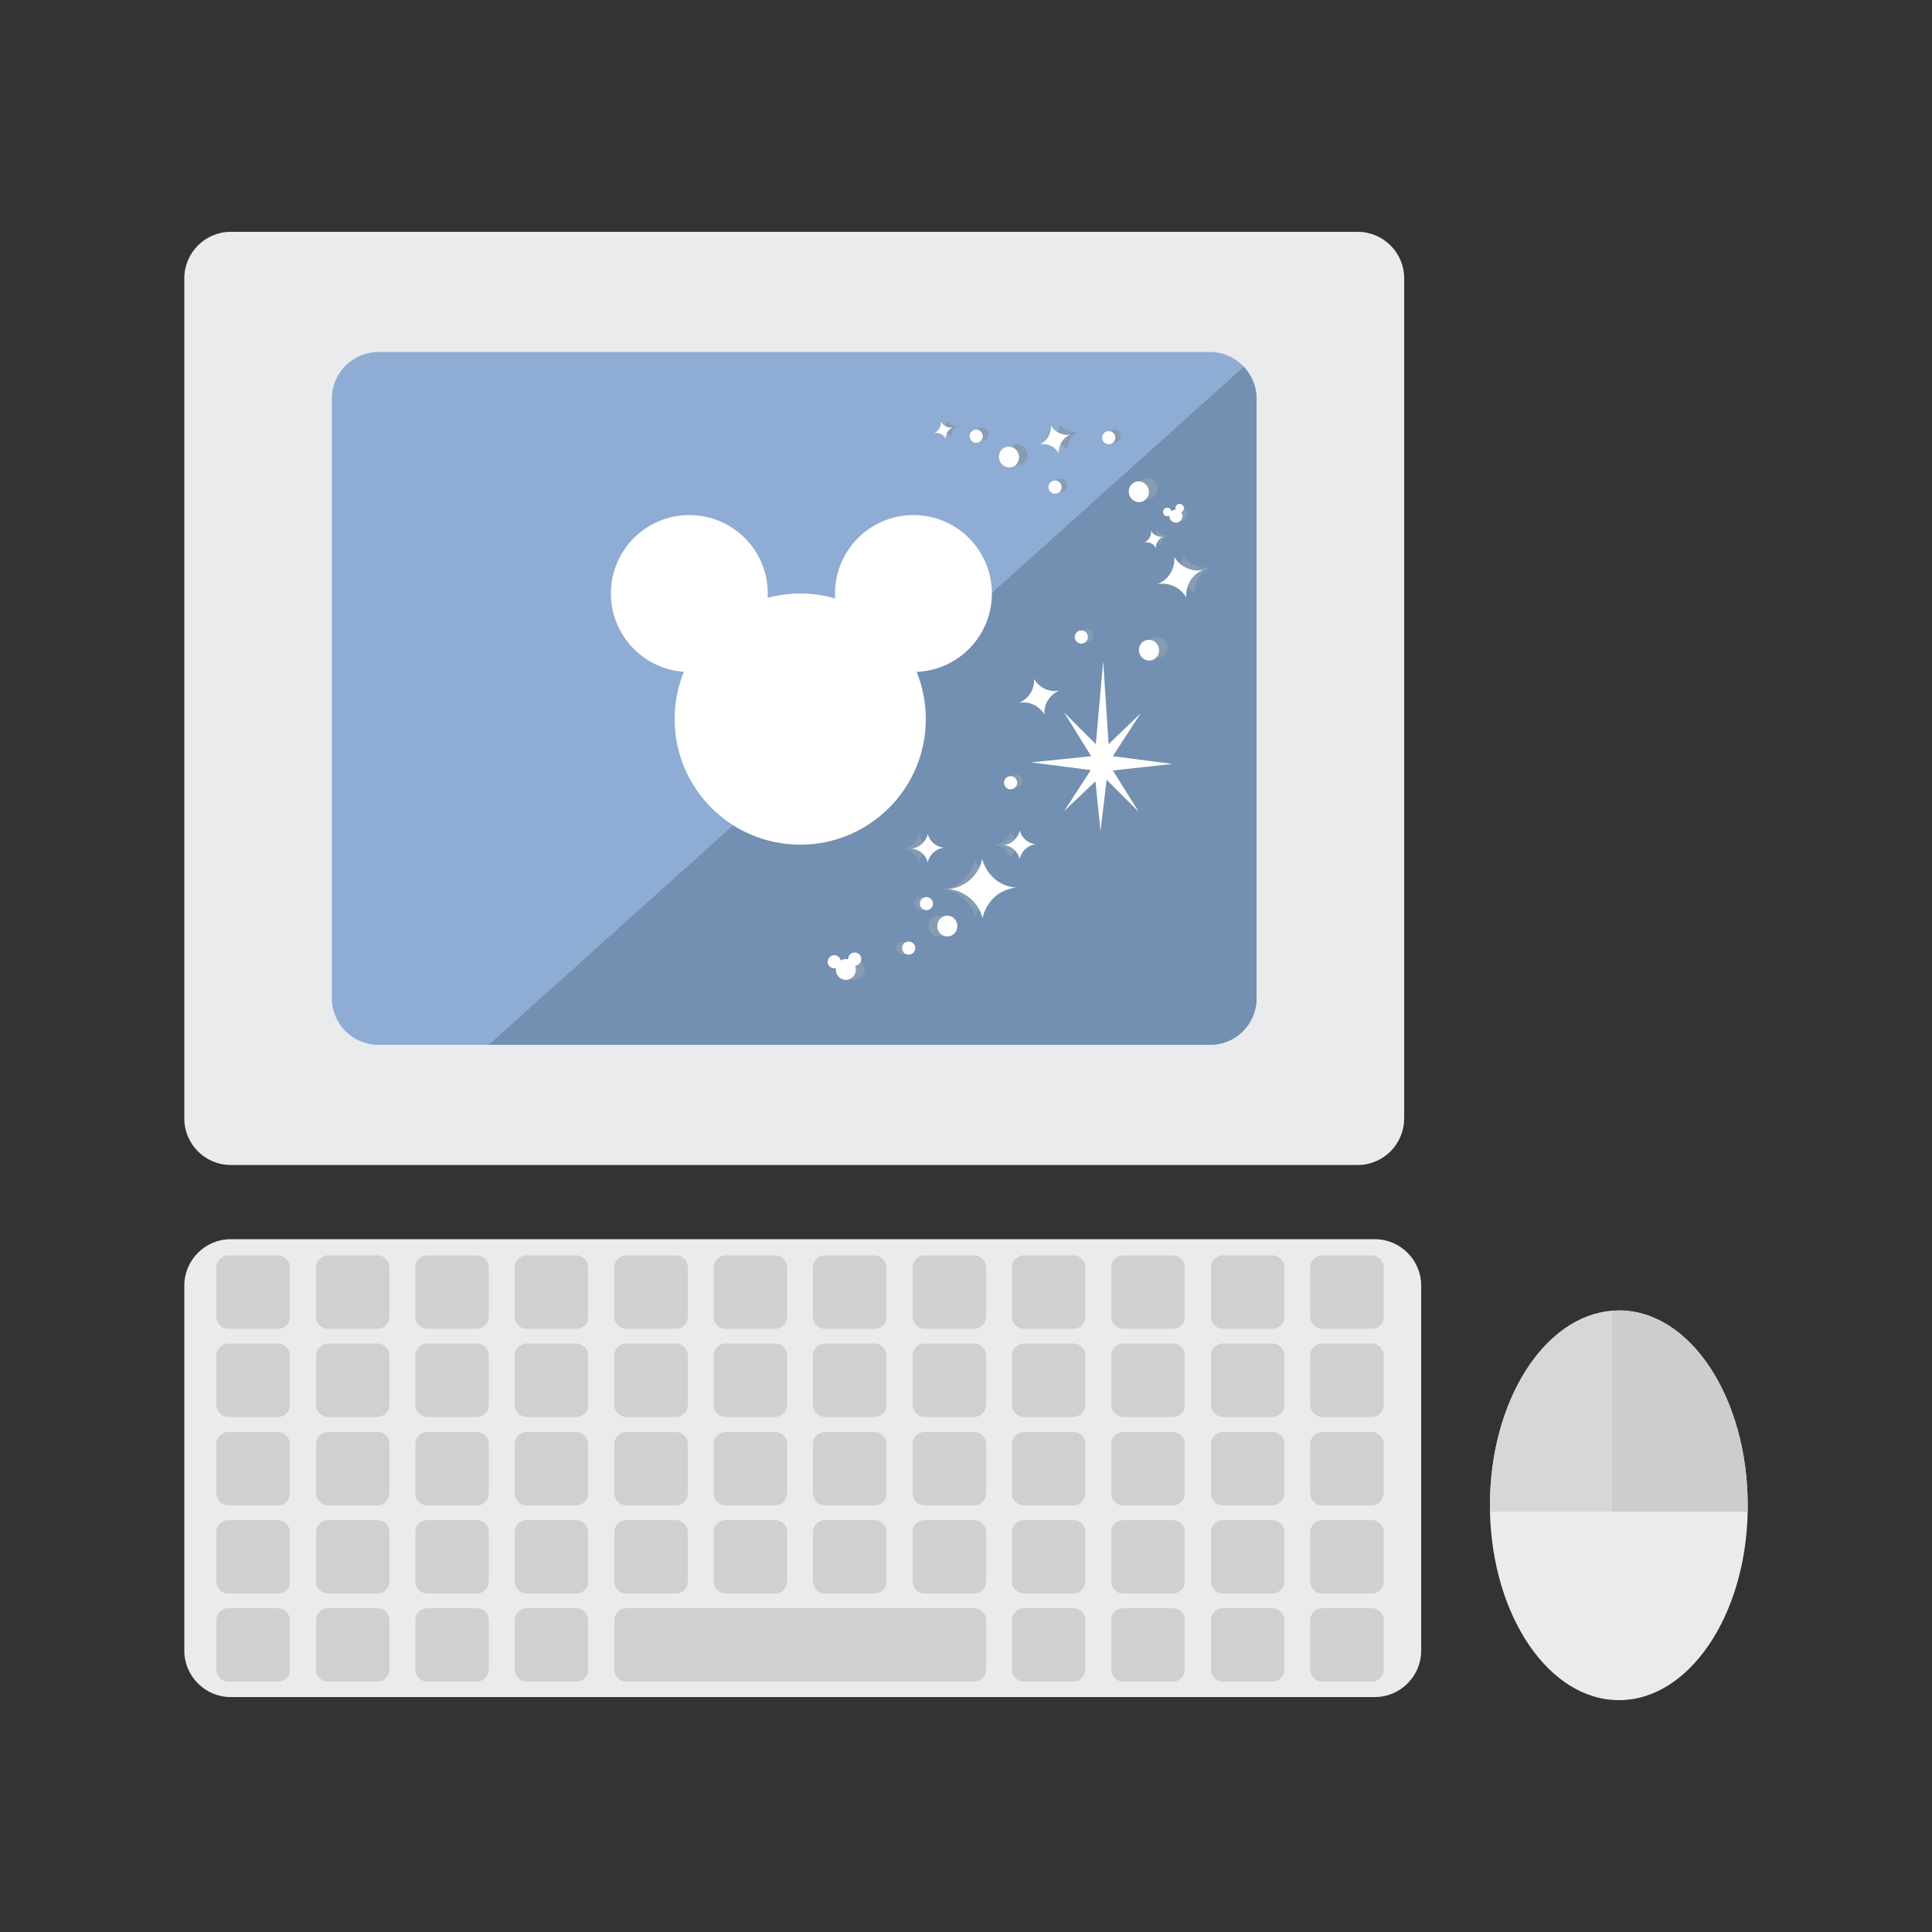 <?xml version="1.0" encoding="utf-8"?>
<!-- Generator: Adobe Illustrator 23.0.2, SVG Export Plug-In . SVG Version: 6.00 Build 0)  -->
<svg version="1.1" id="Layer_1" xmlns="http://www.w3.org/2000/svg" xmlns:xlink="http://www.w3.org/1999/xlink" x="0px" y="0px"
	 viewBox="0 0 500 500" style="enable-background:new 0 0 500 500;" xml:space="preserve">
<rect x="0" y="0" width="500" height="500" fill="#333333" stroke="none"/>
<style type="text/css">
	.st0{fill:#EAEBEC;}
	.st1{fill:#8FACD4;}
	.st2{fill:#738FB1;}
	.st3{fill:#D1D0D0;}
	.st4{fill:#D7D7D8;}
	.st5{fill:#CECDCD;}
	.st6{fill:#FFFFFF;}
	.st7{fill:#869CB3;}
</style>
<path class="st0" d="M367.8,332.7v94.5c0,6.6-5.4,12-12,12H59.7c-6.6,0-12-5.4-12-12v-94.5c0-6.6,5.4-12,12-12h296.1
	C362.4,320.7,367.8,326.1,367.8,332.7z"/>
<path class="st0" d="M351.4,301.5H59.7c-6.6,0-12-5.4-12-12V72c0-6.6,5.4-12,12-12h291.7c6.6,0,12,5.4,12,12v217.4
	C363.4,296.1,358,301.5,351.4,301.5z"/>
<path class="st1" d="M325.2,103.1v155.3c0,6.6-5.4,12-12,12H97.9c-6.6,0-12-5.4-12-12V103.1c0-6.6,5.4-12,12-12h215.3
	c3.4,0,6.5,1.5,8.7,3.8C323.9,97.1,325.2,100,325.2,103.1z"/>
<path class="st2" d="M325.2,103.1v155.3c0,6.6-5.4,12-12,12H126.5L321.9,94.9C323.9,97.1,325.2,100,325.2,103.1z"/>
<path class="st3" d="M71.9,343.9H59.1c-1.7,0-3.1-1.4-3.1-3.1V328c0-1.7,1.4-3.1,3.1-3.1h12.8c1.7,0,3.1,1.4,3.1,3.1v12.8
	C75.1,342.5,73.7,343.9,71.9,343.9z"/>
<path class="st3" d="M97.7,343.9H84.9c-1.7,0-3.1-1.4-3.1-3.1V328c0-1.7,1.4-3.1,3.1-3.1h12.8c1.7,0,3.1,1.4,3.1,3.1v12.8
	C100.8,342.5,99.4,343.9,97.7,343.9z"/>
<path class="st3" d="M123.4,343.9h-12.8c-1.7,0-3.1-1.4-3.1-3.1V328c0-1.7,1.4-3.1,3.1-3.1h12.8c1.7,0,3.1,1.4,3.1,3.1v12.8
	C126.5,342.5,125.1,343.9,123.4,343.9z"/>
<path class="st3" d="M149.1,343.9h-12.8c-1.7,0-3.1-1.4-3.1-3.1V328c0-1.7,1.4-3.1,3.1-3.1h12.8c1.7,0,3.1,1.4,3.1,3.1v12.8
	C152.3,342.5,150.9,343.9,149.1,343.9z"/>
<path class="st3" d="M174.9,343.9h-12.8c-1.7,0-3.1-1.4-3.1-3.1V328c0-1.7,1.4-3.1,3.1-3.1h12.8c1.7,0,3.1,1.4,3.1,3.1v12.8
	C178,342.5,176.6,343.9,174.9,343.9z"/>
<path class="st3" d="M200.6,343.9h-12.8c-1.7,0-3.1-1.4-3.1-3.1V328c0-1.7,1.4-3.1,3.1-3.1h12.8c1.7,0,3.1,1.4,3.1,3.1v12.8
	C203.7,342.5,202.3,343.9,200.6,343.9z"/>
<path class="st3" d="M226.3,343.9h-12.8c-1.7,0-3.1-1.4-3.1-3.1V328c0-1.7,1.4-3.1,3.1-3.1h12.8c1.7,0,3.1,1.4,3.1,3.1v12.8
	C229.5,342.5,228.1,343.9,226.3,343.9z"/>
<path class="st3" d="M252.1,343.9h-12.8c-1.7,0-3.1-1.4-3.1-3.1V328c0-1.7,1.4-3.1,3.1-3.1h12.8c1.7,0,3.1,1.4,3.1,3.1v12.8
	C255.2,342.5,253.8,343.9,252.1,343.9z"/>
<path class="st3" d="M277.8,343.9H265c-1.7,0-3.1-1.4-3.1-3.1V328c0-1.7,1.4-3.1,3.1-3.1h12.8c1.7,0,3.1,1.4,3.1,3.1v12.8
	C280.9,342.5,279.5,343.9,277.8,343.9z"/>
<path class="st3" d="M303.5,343.9h-12.8c-1.7,0-3.1-1.4-3.1-3.1V328c0-1.7,1.4-3.1,3.1-3.1h12.8c1.7,0,3.1,1.4,3.1,3.1v12.8
	C306.7,342.5,305.3,343.9,303.5,343.9z"/>
<path class="st3" d="M329.3,343.9h-12.8c-1.7,0-3.1-1.4-3.1-3.1V328c0-1.7,1.4-3.1,3.1-3.1h12.8c1.7,0,3.1,1.4,3.1,3.1v12.8
	C332.4,342.5,331,343.9,329.3,343.9z"/>
<path class="st3" d="M355,343.9h-12.8c-1.7,0-3.1-1.4-3.1-3.1V328c0-1.7,1.4-3.1,3.1-3.1H355c1.7,0,3.1,1.4,3.1,3.1v12.8
	C358.1,342.5,356.7,343.9,355,343.9z"/>
<path class="st3" d="M71.9,366.7H59.1c-1.7,0-3.1-1.4-3.1-3.1v-12.8c0-1.7,1.4-3.1,3.1-3.1h12.8c1.7,0,3.1,1.4,3.1,3.1v12.8
	C75.1,365.3,73.7,366.7,71.9,366.7z"/>
<path class="st3" d="M97.7,366.7H84.9c-1.7,0-3.1-1.4-3.1-3.1v-12.8c0-1.7,1.4-3.1,3.1-3.1h12.8c1.7,0,3.1,1.4,3.1,3.1v12.8
	C100.8,365.3,99.4,366.7,97.7,366.7z"/>
<path class="st3" d="M123.4,366.7h-12.8c-1.7,0-3.1-1.4-3.1-3.1v-12.8c0-1.7,1.4-3.1,3.1-3.1h12.8c1.7,0,3.1,1.4,3.1,3.1v12.8
	C126.5,365.3,125.1,366.7,123.4,366.7z"/>
<path class="st3" d="M149.1,366.7h-12.8c-1.7,0-3.1-1.4-3.1-3.1v-12.8c0-1.7,1.4-3.1,3.1-3.1h12.8c1.7,0,3.1,1.4,3.1,3.1v12.8
	C152.3,365.3,150.9,366.7,149.1,366.7z"/>
<path class="st3" d="M174.9,366.7h-12.8c-1.7,0-3.1-1.4-3.1-3.1v-12.8c0-1.7,1.4-3.1,3.1-3.1h12.8c1.7,0,3.1,1.4,3.1,3.1v12.8
	C178,365.3,176.6,366.7,174.9,366.7z"/>
<path class="st3" d="M200.6,366.7h-12.8c-1.7,0-3.1-1.4-3.1-3.1v-12.8c0-1.7,1.4-3.1,3.1-3.1h12.8c1.7,0,3.1,1.4,3.1,3.1v12.8
	C203.7,365.3,202.3,366.7,200.6,366.7z"/>
<path class="st3" d="M226.3,366.7h-12.8c-1.7,0-3.1-1.4-3.1-3.1v-12.8c0-1.7,1.4-3.1,3.1-3.1h12.8c1.7,0,3.1,1.4,3.1,3.1v12.8
	C229.5,365.3,228.1,366.7,226.3,366.7z"/>
<path class="st3" d="M252.1,366.7h-12.8c-1.7,0-3.1-1.4-3.1-3.1v-12.8c0-1.7,1.4-3.1,3.1-3.1h12.8c1.7,0,3.1,1.4,3.1,3.1v12.8
	C255.2,365.3,253.8,366.7,252.1,366.7z"/>
<path class="st3" d="M277.8,366.7H265c-1.7,0-3.1-1.4-3.1-3.1v-12.8c0-1.7,1.4-3.1,3.1-3.1h12.8c1.7,0,3.1,1.4,3.1,3.1v12.8
	C280.9,365.3,279.5,366.7,277.8,366.7z"/>
<path class="st3" d="M303.5,366.7h-12.8c-1.7,0-3.1-1.4-3.1-3.1v-12.8c0-1.7,1.4-3.1,3.1-3.1h12.8c1.7,0,3.1,1.4,3.1,3.1v12.8
	C306.7,365.3,305.3,366.7,303.5,366.7z"/>
<path class="st3" d="M329.3,366.7h-12.8c-1.7,0-3.1-1.4-3.1-3.1v-12.8c0-1.7,1.4-3.1,3.1-3.1h12.8c1.7,0,3.1,1.4,3.1,3.1v12.8
	C332.4,365.3,331,366.7,329.3,366.7z"/>
<path class="st3" d="M355,366.7h-12.8c-1.7,0-3.1-1.4-3.1-3.1v-12.8c0-1.7,1.4-3.1,3.1-3.1H355c1.7,0,3.1,1.4,3.1,3.1v12.8
	C358.1,365.3,356.7,366.7,355,366.7z"/>
<path class="st3" d="M71.9,389.6H59.1c-1.7,0-3.1-1.4-3.1-3.1v-12.8c0-1.7,1.4-3.1,3.1-3.1h12.8c1.7,0,3.1,1.4,3.1,3.1v12.8
	C75.1,388.1,73.7,389.6,71.9,389.6z"/>
<path class="st3" d="M97.7,389.6H84.9c-1.7,0-3.1-1.4-3.1-3.1v-12.8c0-1.7,1.4-3.1,3.1-3.1h12.8c1.7,0,3.1,1.4,3.1,3.1v12.8
	C100.8,388.1,99.4,389.6,97.7,389.6z"/>
<path class="st3" d="M123.4,389.6h-12.8c-1.7,0-3.1-1.4-3.1-3.1v-12.8c0-1.7,1.4-3.1,3.1-3.1h12.8c1.7,0,3.1,1.4,3.1,3.1v12.8
	C126.5,388.1,125.1,389.6,123.4,389.6z"/>
<path class="st3" d="M149.1,389.6h-12.8c-1.7,0-3.1-1.4-3.1-3.1v-12.8c0-1.7,1.4-3.1,3.1-3.1h12.8c1.7,0,3.1,1.4,3.1,3.1v12.8
	C152.3,388.1,150.9,389.6,149.1,389.6z"/>
<path class="st3" d="M174.9,389.6h-12.8c-1.7,0-3.1-1.4-3.1-3.1v-12.8c0-1.7,1.4-3.1,3.1-3.1h12.8c1.7,0,3.1,1.4,3.1,3.1v12.8
	C178,388.1,176.6,389.6,174.9,389.6z"/>
<path class="st3" d="M200.6,389.6h-12.8c-1.7,0-3.1-1.4-3.1-3.1v-12.8c0-1.7,1.4-3.1,3.1-3.1h12.8c1.7,0,3.1,1.4,3.1,3.1v12.8
	C203.7,388.1,202.3,389.6,200.6,389.6z"/>
<path class="st3" d="M226.3,389.6h-12.8c-1.7,0-3.1-1.4-3.1-3.1v-12.8c0-1.7,1.4-3.1,3.1-3.1h12.8c1.7,0,3.1,1.4,3.1,3.1v12.8
	C229.5,388.1,228.1,389.6,226.3,389.6z"/>
<path class="st3" d="M252.1,389.6h-12.8c-1.7,0-3.1-1.4-3.1-3.1v-12.8c0-1.7,1.4-3.1,3.1-3.1h12.8c1.7,0,3.1,1.4,3.1,3.1v12.8
	C255.2,388.1,253.8,389.6,252.1,389.6z"/>
<path class="st3" d="M277.8,389.6H265c-1.7,0-3.1-1.4-3.1-3.1v-12.8c0-1.7,1.4-3.1,3.1-3.1h12.8c1.7,0,3.1,1.4,3.1,3.1v12.8
	C280.9,388.1,279.5,389.6,277.8,389.6z"/>
<path class="st3" d="M303.5,389.6h-12.8c-1.7,0-3.1-1.4-3.1-3.1v-12.8c0-1.7,1.4-3.1,3.1-3.1h12.8c1.7,0,3.1,1.4,3.1,3.1v12.8
	C306.7,388.1,305.3,389.6,303.5,389.6z"/>
<path class="st3" d="M329.3,389.6h-12.8c-1.7,0-3.1-1.4-3.1-3.1v-12.8c0-1.7,1.4-3.1,3.1-3.1h12.8c1.7,0,3.1,1.4,3.1,3.1v12.8
	C332.4,388.1,331,389.6,329.3,389.6z"/>
<path class="st3" d="M355,389.6h-12.8c-1.7,0-3.1-1.4-3.1-3.1v-12.8c0-1.7,1.4-3.1,3.1-3.1H355c1.7,0,3.1,1.4,3.1,3.1v12.8
	C358.1,388.1,356.7,389.6,355,389.6z"/>
<path class="st3" d="M71.9,412.4H59.1c-1.7,0-3.1-1.4-3.1-3.1v-12.8c0-1.7,1.4-3.1,3.1-3.1h12.8c1.7,0,3.1,1.4,3.1,3.1v12.8
	C75.1,411,73.7,412.4,71.9,412.4z"/>
<path class="st3" d="M97.7,412.4H84.9c-1.7,0-3.1-1.4-3.1-3.1v-12.8c0-1.7,1.4-3.1,3.1-3.1h12.8c1.7,0,3.1,1.4,3.1,3.1v12.8
	C100.8,411,99.4,412.4,97.7,412.4z"/>
<path class="st3" d="M123.4,412.4h-12.8c-1.7,0-3.1-1.4-3.1-3.1v-12.8c0-1.7,1.4-3.1,3.1-3.1h12.8c1.7,0,3.1,1.4,3.1,3.1v12.8
	C126.5,411,125.1,412.4,123.4,412.4z"/>
<path class="st3" d="M149.1,412.4h-12.8c-1.7,0-3.1-1.4-3.1-3.1v-12.8c0-1.7,1.4-3.1,3.1-3.1h12.8c1.7,0,3.1,1.4,3.1,3.1v12.8
	C152.3,411,150.9,412.4,149.1,412.4z"/>
<path class="st3" d="M174.9,412.4h-12.8c-1.7,0-3.1-1.4-3.1-3.1v-12.8c0-1.7,1.4-3.1,3.1-3.1h12.8c1.7,0,3.1,1.4,3.1,3.1v12.8
	C178,411,176.6,412.4,174.9,412.4z"/>
<path class="st3" d="M200.6,412.4h-12.8c-1.7,0-3.1-1.4-3.1-3.1v-12.8c0-1.7,1.4-3.1,3.1-3.1h12.8c1.7,0,3.1,1.4,3.1,3.1v12.8
	C203.7,411,202.3,412.4,200.6,412.4z"/>
<path class="st3" d="M226.3,412.4h-12.8c-1.7,0-3.1-1.4-3.1-3.1v-12.8c0-1.7,1.4-3.1,3.1-3.1h12.8c1.7,0,3.1,1.4,3.1,3.1v12.8
	C229.5,411,228.1,412.4,226.3,412.4z"/>
<path class="st3" d="M252.1,412.4h-12.8c-1.7,0-3.1-1.4-3.1-3.1v-12.8c0-1.7,1.4-3.1,3.1-3.1h12.8c1.7,0,3.1,1.4,3.1,3.1v12.8
	C255.2,411,253.8,412.4,252.1,412.4z"/>
<path class="st3" d="M277.8,412.4H265c-1.7,0-3.1-1.4-3.1-3.1v-12.8c0-1.7,1.4-3.1,3.1-3.1h12.8c1.7,0,3.1,1.4,3.1,3.1v12.8
	C280.9,411,279.5,412.4,277.8,412.4z"/>
<path class="st3" d="M303.5,412.4h-12.8c-1.7,0-3.1-1.4-3.1-3.1v-12.8c0-1.7,1.4-3.1,3.1-3.1h12.8c1.7,0,3.1,1.4,3.1,3.1v12.8
	C306.7,411,305.3,412.4,303.5,412.4z"/>
<path class="st3" d="M329.3,412.4h-12.8c-1.7,0-3.1-1.4-3.1-3.1v-12.8c0-1.7,1.4-3.1,3.1-3.1h12.8c1.7,0,3.1,1.4,3.1,3.1v12.8
	C332.4,411,331,412.4,329.3,412.4z"/>
<path class="st3" d="M355,412.4h-12.8c-1.7,0-3.1-1.4-3.1-3.1v-12.8c0-1.7,1.4-3.1,3.1-3.1H355c1.7,0,3.1,1.4,3.1,3.1v12.8
	C358.1,411,356.7,412.4,355,412.4z"/>
<path class="st3" d="M71.9,435.2H59.1c-1.7,0-3.1-1.4-3.1-3.1v-12.8c0-1.7,1.4-3.1,3.1-3.1h12.8c1.7,0,3.1,1.4,3.1,3.1v12.8
	C75.1,433.8,73.7,435.2,71.9,435.2z"/>
<path class="st3" d="M97.7,435.2H84.9c-1.7,0-3.1-1.4-3.1-3.1v-12.8c0-1.7,1.4-3.1,3.1-3.1h12.8c1.7,0,3.1,1.4,3.1,3.1v12.8
	C100.8,433.8,99.4,435.2,97.7,435.2z"/>
<path class="st3" d="M123.4,435.2h-12.8c-1.7,0-3.1-1.4-3.1-3.1v-12.8c0-1.7,1.4-3.1,3.1-3.1h12.8c1.7,0,3.1,1.4,3.1,3.1v12.8
	C126.5,433.8,125.1,435.2,123.4,435.2z"/>
<path class="st3" d="M149.1,435.2h-12.8c-1.7,0-3.1-1.4-3.1-3.1v-12.8c0-1.7,1.4-3.1,3.1-3.1h12.8c1.7,0,3.1,1.4,3.1,3.1v12.8
	C152.3,433.8,150.9,435.2,149.1,435.2z"/>
<path class="st3" d="M252.1,435.2h-90c-1.7,0-3.1-1.4-3.1-3.1v-12.8c0-1.7,1.4-3.1,3.1-3.1h90c1.7,0,3.1,1.4,3.1,3.1v12.8
	C255.2,433.8,253.8,435.2,252.1,435.2z"/>
<path class="st3" d="M277.8,435.2H265c-1.7,0-3.1-1.4-3.1-3.1v-12.8c0-1.7,1.4-3.1,3.1-3.1h12.8c1.7,0,3.1,1.4,3.1,3.1v12.8
	C280.9,433.8,279.5,435.2,277.8,435.2z"/>
<path class="st3" d="M303.5,435.2h-12.8c-1.7,0-3.1-1.4-3.1-3.1v-12.8c0-1.7,1.4-3.1,3.1-3.1h12.8c1.7,0,3.1,1.4,3.1,3.1v12.8
	C306.7,433.8,305.3,435.2,303.5,435.2z"/>
<path class="st3" d="M329.3,435.2h-12.8c-1.7,0-3.1-1.4-3.1-3.1v-12.8c0-1.7,1.4-3.1,3.1-3.1h12.8c1.7,0,3.1,1.4,3.1,3.1v12.8
	C332.4,433.8,331,435.2,329.3,435.2z"/>
<path class="st3" d="M355,435.2h-12.8c-1.7,0-3.1-1.4-3.1-3.1v-12.8c0-1.7,1.4-3.1,3.1-3.1H355c1.7,0,3.1,1.4,3.1,3.1v12.8
	C358.1,433.8,356.7,435.2,355,435.2z"/>
<path class="st0" d="M452.3,389.6c0,0.5,0,1.1,0,1.6C451.8,418.3,437,440,419,440c-18.1,0-32.8-21.7-33.4-48.8c0-0.5,0-1.1,0-1.6
	c0-27,14-49,31.7-50.3c0.6,0,1.1-0.1,1.7-0.1C437.4,339.1,452.3,361.7,452.3,389.6z"/>
<path class="st4" d="M417.2,339.2v52h-31.6c0-0.5,0-1.1,0-1.6C385.6,362.6,399.6,340.6,417.2,339.2z"/>
<path class="st5" d="M452.3,389.6c0,0.5,0,1.1,0,1.6h-35.1v-52c0.6,0,1.1-0.1,1.7-0.1C437.4,339.1,452.3,361.7,452.3,389.6z"/>
<g>
	<circle class="st6" cx="207.1" cy="186.1" r="32.5"/>
	<circle class="st6" cx="178.4" cy="153.6" r="20.3"/>
	<circle class="st6" cx="236.4" cy="153.6" r="20.3"/>
</g>
<polygon class="st6" points="288,199.4 294.7,210.1 286.4,201.8 284.8,215.1 283.5,202.2 275.4,209.9 282.3,199.3 266.9,197.3 
	282.4,195.7 275.4,184.4 283.6,192.6 285.5,171.1 286.9,192.6 295.2,184.6 288,195.7 303.4,197.7 "/>
<ellipse transform="matrix(0.955 -0.297 0.297 0.955 -23.057 83.469)" class="st7" cx="263.3" cy="117.7" rx="2.6" ry="2.7"/>
<ellipse transform="matrix(0.955 -0.297 0.297 0.955 -24.182 93.83)" class="st7" cx="296.9" cy="126.5" rx="2.6" ry="2.7"/>
<path class="st7" d="M313.6,146.8c-2.9,1.1-4.6,4-4.4,7.1c-1.5-2.6-4.6-4-7.5-3.4l0,0c2.9-1.1,4.7-4.1,4.4-7.1
	C307.6,146,310.6,147.4,313.6,146.8L313.6,146.8z"/>
<g>
	
		<ellipse transform="matrix(0.955 -0.297 0.297 0.955 -25.733 96.753)" class="st7" cx="305.7" cy="133.1" rx="1.7" ry="1.7"/>
	
		<ellipse transform="matrix(0.955 -0.297 0.297 0.955 -25.95 96.362)" class="st6" cx="304.3" cy="133.6" rx="1.7" ry="1.7"/>
</g>
<g>
	<ellipse transform="matrix(0.955 -0.297 0.297 0.955 -36.248 96.462)" class="st7" cx="299.5" cy="167.6" rx="2.6" ry="2.7"/>
	
		<ellipse transform="matrix(0.955 -0.297 0.297 0.955 -36.551 95.838)" class="st6" cx="297.3" cy="168.3" rx="2.6" ry="2.7"/>
</g>
<ellipse transform="matrix(0.955 -0.297 0.297 0.955 -23.36 82.845)" class="st6" cx="261.1" cy="118.3" rx="2.6" ry="2.7"/>
<ellipse transform="matrix(0.955 -0.297 0.297 0.955 -24.518 93.222)" class="st6" cx="294.7" cy="127.3" rx="2.6" ry="2.7"/>
<path class="st6" d="M274.2,178.7c-2.5,1-4.1,3.5-3.9,6.2c-1.4-2.3-4-3.5-6.6-3l0,0c2.5-1,4.1-3.5,3.9-6.2
	C269,178,271.6,179.3,274.2,178.7L274.2,178.7z"/>
<g>
	
		<ellipse transform="matrix(0.955 -0.297 0.297 0.955 -24.925 87.134)" class="st7" cx="274.4" cy="125.6" rx="1.7" ry="1.7"/>
	<ellipse transform="matrix(0.955 -0.297 0.297 0.955 -25.125 86.722)" class="st6" cx="273" cy="126.1" rx="1.7" ry="1.7"/>
</g>
<g>
	
		<ellipse transform="matrix(0.955 -0.297 0.297 0.955 -21.922 80.5)" class="st7" cx="254.1" cy="112.4" rx="1.7" ry="1.7"/>
	
		<ellipse transform="matrix(0.955 -0.297 0.297 0.955 -22.122 80.088)" class="st6" cx="252.6" cy="112.9" rx="1.7" ry="1.7"/>
</g>
<g>
	
		<ellipse transform="matrix(0.955 -0.297 0.297 0.955 -20.51 90.672)" class="st7" cx="288.3" cy="112.9" rx="1.7" ry="1.7"/>
	
		<ellipse transform="matrix(0.955 -0.297 0.297 0.955 -20.705 90.27)" class="st6" cx="286.9" cy="113.3" rx="1.7" ry="1.7"/>
</g>
<g>
	
		<ellipse transform="matrix(0.955 -0.297 0.297 0.955 -36.149 90.886)" class="st7" cx="281.2" cy="164.5" rx="1.7" ry="1.7"/>
	
		<ellipse transform="matrix(0.955 -0.297 0.297 0.955 -36.344 90.484)" class="st6" cx="279.8" cy="164.9" rx="1.7" ry="1.7"/>
</g>
<g>
	
		<ellipse transform="matrix(0.955 -0.297 0.297 0.955 -48.171 87.158)" class="st7" cx="262.9" cy="202.2" rx="1.7" ry="1.7"/>
	
		<ellipse transform="matrix(0.955 -0.297 0.297 0.955 -48.366 86.756)" class="st6" cx="261.5" cy="202.6" rx="1.7" ry="1.7"/>
</g>
<g>
	<path class="st7" d="M279.2,111.8c-1.9,0.7-3.1,2.7-3,4.8c-1-1.8-3.1-2.7-5-2.3l0,0c1.9-0.7,3.1-2.7,3-4.8
		C275.2,111.2,277.2,112.1,279.2,111.8L279.2,111.8z"/>
	<path class="st6" d="M277,112.5c-1.9,0.7-3.1,2.7-3,4.8c-1-1.8-3.1-2.7-5-2.3l0,0c1.9-0.7,3.1-2.7,3-4.8
		C273,111.9,275.1,112.8,277,112.5L277,112.5z"/>
</g>
<g>
	<path class="st7" d="M248,110.2c-1.2,0.5-1.9,1.7-1.8,2.9c-0.7-1.1-1.9-1.7-3.1-1.4l0,0c1.2-0.5,1.9-1.7,1.8-3
		C245.5,109.8,246.8,110.4,248,110.2L248,110.2z"/>
	<path class="st6" d="M246.6,110.6c-1.2,0.5-1.9,1.7-1.8,2.9c-0.7-1.1-1.9-1.7-3.1-1.4l0,0c1.2-0.5,1.9-1.7,1.8-3
		C244.2,110.3,245.4,110.8,246.6,110.6L246.6,110.6z"/>
</g>
<g>
	<path class="st7" d="M302.3,138.5c-1.2,0.5-1.9,1.7-1.8,2.9c-0.7-1.1-1.9-1.7-3.1-1.4l0,0c1.2-0.5,1.9-1.7,1.8-3
		C299.9,138.1,301.1,138.7,302.3,138.5L302.3,138.5z"/>
	<path class="st6" d="M301,138.9c-1.2,0.5-1.9,1.7-1.8,2.9c-0.7-1.1-1.9-1.7-3.1-1.4l0,0c1.2-0.5,1.9-1.7,1.8-3
		C298.5,138.5,299.8,139.1,301,138.9L301,138.9z"/>
</g>
<path class="st6" d="M311.4,147.5c-2.9,1.1-4.6,4-4.4,7.1c-1.5-2.6-4.6-4-7.5-3.4l0,0c2.9-1.1,4.7-4.1,4.4-7.1
	C305.4,146.7,308.4,148.1,311.4,147.5L311.4,147.5z"/>
<circle class="st6" cx="302.1" cy="132.5" r="1.1"/>
<circle class="st6" cx="305.3" cy="131.5" r="1.1"/>
<path class="st7" d="M243.7,230.1c4.3-0.4,7.8-3.6,8.7-7.8c1.1,4.1,4.6,7.2,8.8,7.4l0,0c-4.3,0.4-7.8,3.6-8.7,7.9
	C251.4,233.6,247.9,230.5,243.7,230.1L243.7,230.1z"/>
<path class="st7" d="M257.4,218.7c2.1-0.2,3.8-1.8,4.2-3.8c0.5,2,2.2,3.4,4.2,3.6l0,0c-2.1,0.2-3.8,1.8-4.2,3.8
	C261.1,220.4,259.4,218.9,257.4,218.7L257.4,218.7z"/>
<g>
	
		<ellipse transform="matrix(1 -2.273731e-02 2.273731e-02 1 -5.386 5.583)" class="st7" cx="242.8" cy="239.6" rx="2.6" ry="2.7"/>
	
		<ellipse transform="matrix(1 -2.273731e-02 2.273731e-02 1 -5.384 5.635)" class="st6" cx="245.1" cy="239.6" rx="2.6" ry="2.7"/>
</g>
<path class="st6" d="M245.5,230.1c4.3-0.4,7.8-3.6,8.7-7.8c1.1,4.1,4.6,7.2,8.8,7.4l0,0c-4.3,0.4-7.8,3.6-8.7,7.9
	C253.2,233.5,249.7,230.5,245.5,230.1L245.5,230.1z"/>
<path class="st6" d="M259.7,218.7c2.1-0.2,3.8-1.8,4.2-3.8c0.5,2,2.2,3.4,4.2,3.6l0,0c-2.1,0.2-3.8,1.8-4.2,3.8
	C263.4,220.3,261.7,218.8,259.7,218.7L259.7,218.7z"/>
<g>
	
		<ellipse transform="matrix(1 -2.273731e-02 2.273731e-02 1 -5.255 5.476)" class="st7" cx="238.2" cy="233.8" rx="1.7" ry="1.7"/>
	
		<ellipse transform="matrix(1 -2.273731e-02 2.273731e-02 1 -5.253 5.51)" class="st6" cx="239.7" cy="233.8" rx="1.7" ry="1.7"/>
</g>
<g>
	
		<ellipse transform="matrix(1 -2.273731e-02 2.273731e-02 1 -5.517 5.374)" class="st7" cx="233.6" cy="245.3" rx="1.7" ry="1.7"/>
	
		<ellipse transform="matrix(1 -2.273731e-02 2.273731e-02 1 -5.516 5.408)" class="st6" cx="235.1" cy="245.3" rx="1.7" ry="1.7"/>
</g>
<g>
	<path class="st7" d="M233.6,219.6c2.1-0.2,3.8-1.8,4.2-3.8c0.5,2,2.2,3.4,4.2,3.6l0,0c-2.1,0.2-3.8,1.8-4.2,3.8
		C237.3,221.2,235.6,219.8,233.6,219.6L233.6,219.6z"/>
	<path class="st6" d="M235.9,219.6c2.1-0.2,3.8-1.8,4.2-3.8c0.5,2,2.2,3.4,4.2,3.6l0,0c-2.1,0.2-3.8,1.8-4.2,3.8
		C239.6,221.2,237.9,219.8,235.9,219.6L235.9,219.6z"/>
</g>
<g>
	<g>
		<ellipse class="st7" cx="221.2" cy="250.9" rx="2.6" ry="2.7"/>
		<ellipse class="st6" cx="218.9" cy="250.9" rx="2.6" ry="2.7"/>
	</g>
	<circle class="st6" cx="215.9" cy="248.9" r="1.7"/>
	<circle class="st6" cx="221.2" cy="248.2" r="1.7"/>
</g>
</svg>
